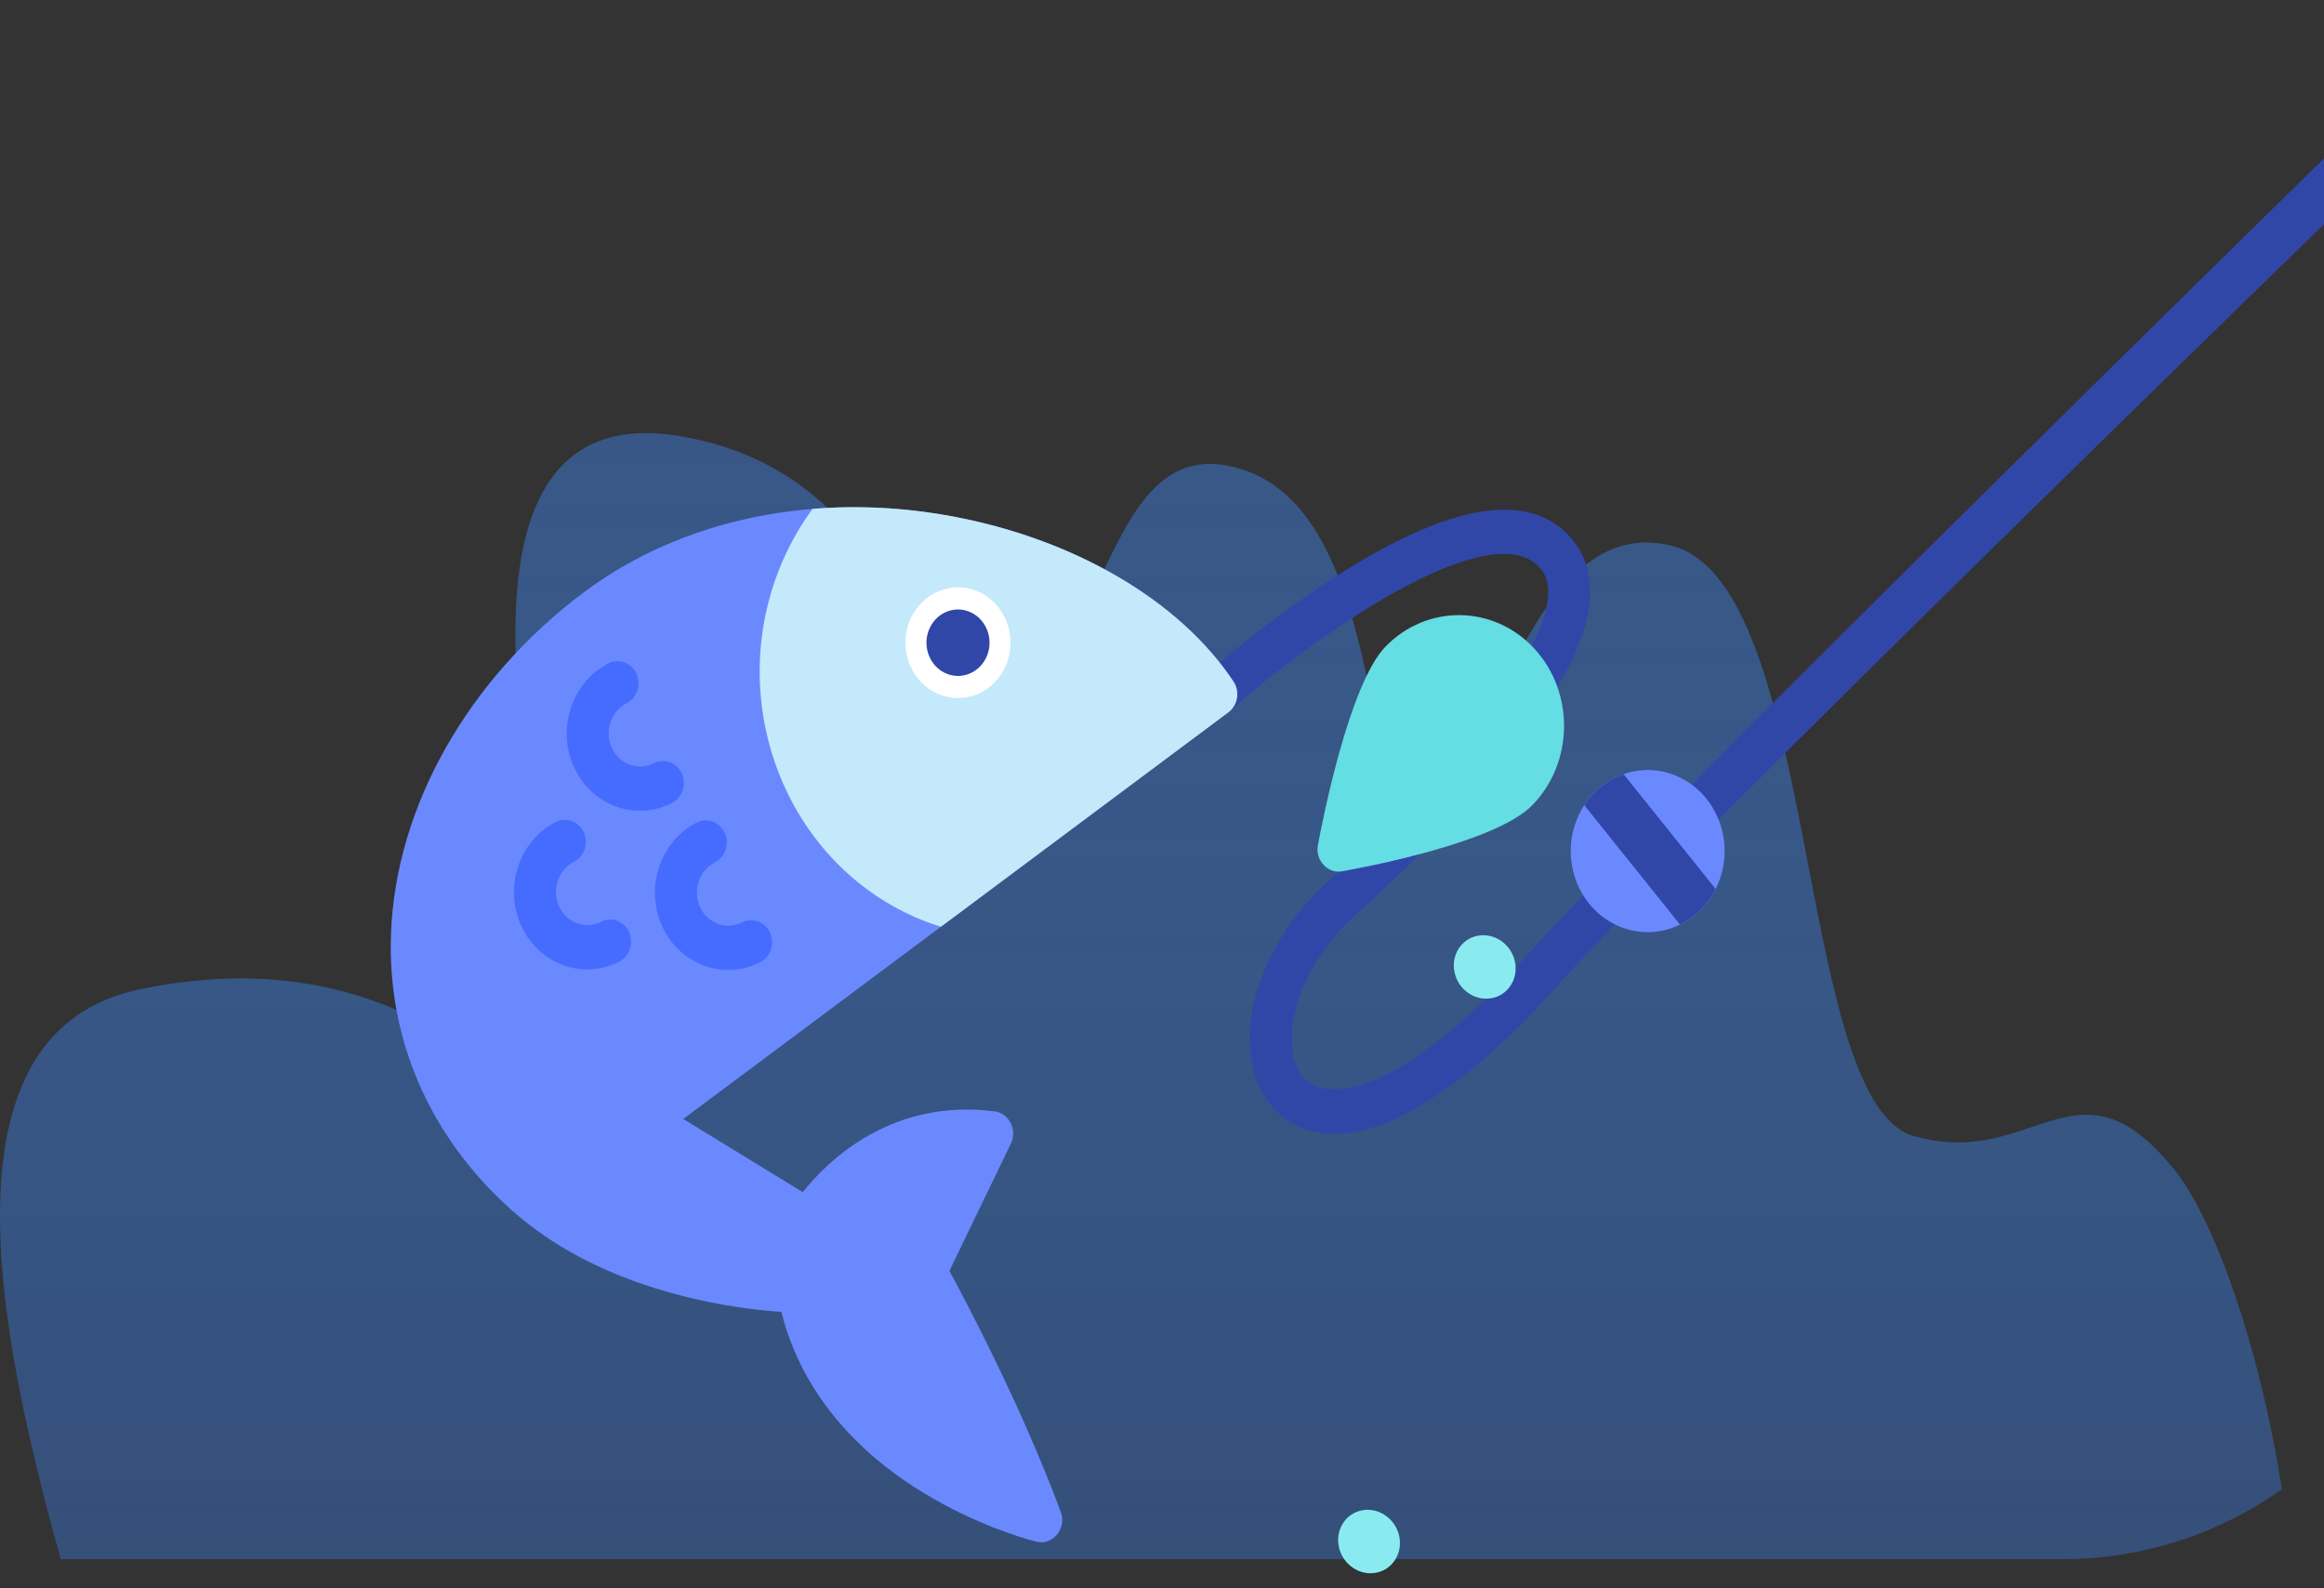 <svg width="161" height="110" viewBox="0 0 161 110" fill="none" xmlns="http://www.w3.org/2000/svg">
<rect x="0" y="0" width="161" height="110" fill="#333333" stroke="none"/>
<g clip-path="url(#clip0_101_436)">
<path fill-rule="evenodd" clip-rule="evenodd" d="M158.084 103.153C153.78 106.206 148.521 108 142.843 108H4.211C-0.342 91.749 -4.275 71.394 9.744 68.512C21.96 66 29.081 70.471 33.445 73.211C35.768 74.67 37.31 75.638 38.424 74.803C39.179 74.741 40.236 72.434 38.424 63.701C38.395 63.56 38.365 63.416 38.335 63.27C36.142 52.711 31.426 30 44.745 30C45.476 30 46.261 30.068 47.104 30.211C56.398 31.782 60.067 37.98 62.837 42.659C64.959 46.244 66.554 48.937 69.746 47.974C72.877 47.029 74.573 43.472 76.245 39.967C78.501 35.234 80.713 30.596 86.35 32.616C92.183 34.706 93.882 42.944 95.172 49.202C96.052 53.471 96.743 56.82 98.426 56.67C99.961 56.533 101.316 53.561 102.939 50.001C105.703 43.936 109.246 36.165 115.785 37.797C121.273 39.167 123.331 49.853 125.28 59.973C127.017 68.989 128.666 77.555 132.578 78.688C135.979 79.674 138.494 78.827 140.744 78.069C143.987 76.977 146.682 76.069 150.691 81.094C153.371 84.451 156.549 93.219 158.084 103.153Z" fill="url(#paint0_linear_101_436)"/>
<path d="M89.638 77.875C88.188 77.098 87.165 75.668 86.767 73.811C85.904 69.794 88.009 64.668 92.004 61.056C101.321 52.631 107.019 45.217 107.248 41.222C107.293 40.428 107.119 39.833 106.7 39.35C103.26 35.393 90.729 44.315 85.198 49.256C84.585 49.804 83.666 49.724 83.145 49.078C82.625 48.432 82.701 47.463 83.314 46.915C83.502 46.747 87.974 42.768 93.213 39.506C100.778 34.794 106.039 34.044 108.848 37.278C109.809 38.385 110.249 39.773 110.156 41.407C109.774 48.087 99.808 58.044 93.902 63.385C90.227 66.707 89.1 70.768 89.608 73.134C89.863 74.321 90.486 75.065 91.461 75.342C92.62 75.673 97.082 75.982 105.86 66.083C113.603 57.351 163.81 8.188 165.277 6.804C165.868 6.246 165.282 10.125 165.811 10.748C166.341 11.371 164.681 11.985 164.089 12.543C162.692 13.861 115.522 59.682 107.989 68.178C101.116 75.928 94.976 79.525 90.699 78.305C90.325 78.197 89.97 78.053 89.638 77.875Z" fill="#3147A8"/>
<path d="M73.493 104.736C70.791 97.467 67.008 90.307 65.771 88.031L70.037 79.202C70.487 78.27 69.904 77.11 68.917 76.983C61.778 76.06 57.357 80.386 55.611 82.575L47.334 77.508L85.098 49.338C85.751 48.851 85.909 47.898 85.45 47.207C81.725 41.59 74.394 37.304 65.84 35.742C56.48 34.032 47.229 35.954 40.461 41.017C32.422 47.029 27.423 55.86 27.088 64.64C26.808 72.001 29.806 78.84 35.53 83.896C36.943 85.144 38.48 86.17 40.053 87.014C45.626 90.002 51.644 90.703 54.134 90.868C55.373 95.859 58.696 100.139 63.81 103.301C64.352 103.636 64.887 103.943 65.41 104.224C68.824 106.055 71.674 106.758 71.811 106.791C72.929 107.062 73.913 105.863 73.493 104.736Z" fill="#6B89FF"/>
<path d="M62.181 62.935C63.16 63.46 64.165 63.878 65.182 64.194L85.098 49.338C85.751 48.85 85.909 47.898 85.45 47.207C81.725 41.59 74.394 37.304 65.84 35.742C62.611 35.152 59.396 34.994 56.291 35.248C55.632 36.147 55.042 37.122 54.535 38.172C50.155 47.234 53.578 58.321 62.181 62.935Z" fill="#C4E9FB"/>
<path d="M64.716 47.937C66.508 48.898 68.7 48.147 69.613 46.258C70.525 44.37 69.812 42.061 68.02 41.099C66.228 40.138 64.035 40.89 63.123 42.778C62.21 44.666 62.923 46.975 64.716 47.937Z" fill="white"/>
<path d="M65.376 46.569C66.452 47.146 67.767 46.695 68.315 45.562C68.862 44.429 68.434 43.044 67.359 42.467C66.284 41.89 64.968 42.341 64.421 43.474C63.873 44.607 64.301 45.992 65.376 46.569Z" fill="#3147A8"/>
<path d="M111.729 63.954C114.351 65.36 117.56 64.261 118.895 61.498C120.23 58.735 119.186 55.355 116.564 53.949C113.941 52.542 110.733 53.642 109.398 56.404C108.062 59.167 109.106 62.547 111.729 63.954Z" fill="#6B89FF"/>
<path d="M109.755 55.772L116.387 64.043C117.409 63.544 118.289 62.703 118.854 61.576L112.476 53.621C111.396 53.996 110.431 54.734 109.755 55.772Z" fill="#3147A8"/>
<path d="M42.026 55.578C41.067 55.064 40.255 54.227 39.755 53.126C38.543 50.458 39.619 47.238 42.153 45.949C42.878 45.58 43.748 45.899 44.094 46.663C44.442 47.427 44.135 48.345 43.409 48.714C42.323 49.267 41.862 50.647 42.381 51.79C42.901 52.934 44.207 53.415 45.293 52.862C46.018 52.493 46.888 52.813 47.234 53.577C47.581 54.341 47.275 55.259 46.549 55.628C45.06 56.385 43.393 56.31 42.026 55.578Z" fill="#466CFF"/>
<path d="M48.139 66.604C47.179 66.09 46.367 65.253 45.867 64.153C44.655 61.484 45.731 58.264 48.266 56.975C48.992 56.606 49.86 56.926 50.207 57.69C50.554 58.453 50.247 59.371 49.522 59.74C48.436 60.293 47.974 61.673 48.494 62.817C49.014 63.96 50.32 64.441 51.406 63.889C52.131 63.52 53 63.839 53.347 64.603C53.694 65.367 53.387 66.285 52.662 66.654C51.173 67.411 49.506 67.336 48.139 66.604Z" fill="#466CFF"/>
<path d="M38.368 66.562C37.38 66.033 36.589 65.181 36.102 64.109C34.89 61.441 35.966 58.221 38.501 56.932C39.226 56.563 40.095 56.883 40.442 57.647C40.789 58.41 40.482 59.329 39.757 59.698C38.67 60.25 38.209 61.63 38.729 62.773C38.98 63.327 39.422 63.745 39.972 63.947C40.522 64.149 41.114 64.114 41.641 63.846C42.366 63.477 43.235 63.797 43.582 64.561C43.929 65.324 43.622 66.242 42.897 66.611C41.669 67.236 40.286 67.32 39.003 66.847C38.783 66.766 38.572 66.671 38.368 66.562Z" fill="#466CFF"/>
<path d="M106.29 44.923C103.489 41.892 98.869 41.828 95.992 44.78C93.489 47.35 91.642 56.698 91.298 58.546C91.105 59.579 91.981 60.532 92.97 60.355C94.732 60.04 103.652 58.341 106.155 55.772C109.031 52.821 109.092 47.953 106.29 44.923Z" fill="#64DDE3"/>
<path d="M101.931 68.911C102.997 69.488 104.277 69.09 104.788 68.022C105.3 66.954 104.85 65.621 103.784 65.044C102.718 64.467 101.438 64.866 100.927 65.933C100.415 67.001 100.864 68.335 101.931 68.911Z" fill="#89EBF0"/>
<path d="M93.917 108.71C94.983 109.287 96.263 108.889 96.774 107.821C97.286 106.753 96.837 105.42 95.77 104.843C94.704 104.267 93.424 104.665 92.913 105.733C92.401 106.8 92.85 108.134 93.917 108.71Z" fill="#89EBF0"/>
</g>
<defs>
<linearGradient id="paint0_linear_101_436" x1="79.042" y1="30" x2="79.042" y2="108" gradientUnits="userSpaceOnUse">
<stop stop-color="#3D7CDB" stop-opacity="0.5"/>
<stop offset="1" stop-color="#355689" stop-opacity="0.81"/>
</linearGradient>
<clipPath id="clip0_101_436">
<rect width="161" height="110" fill="white"/>
</clipPath>
</defs>
</svg>
